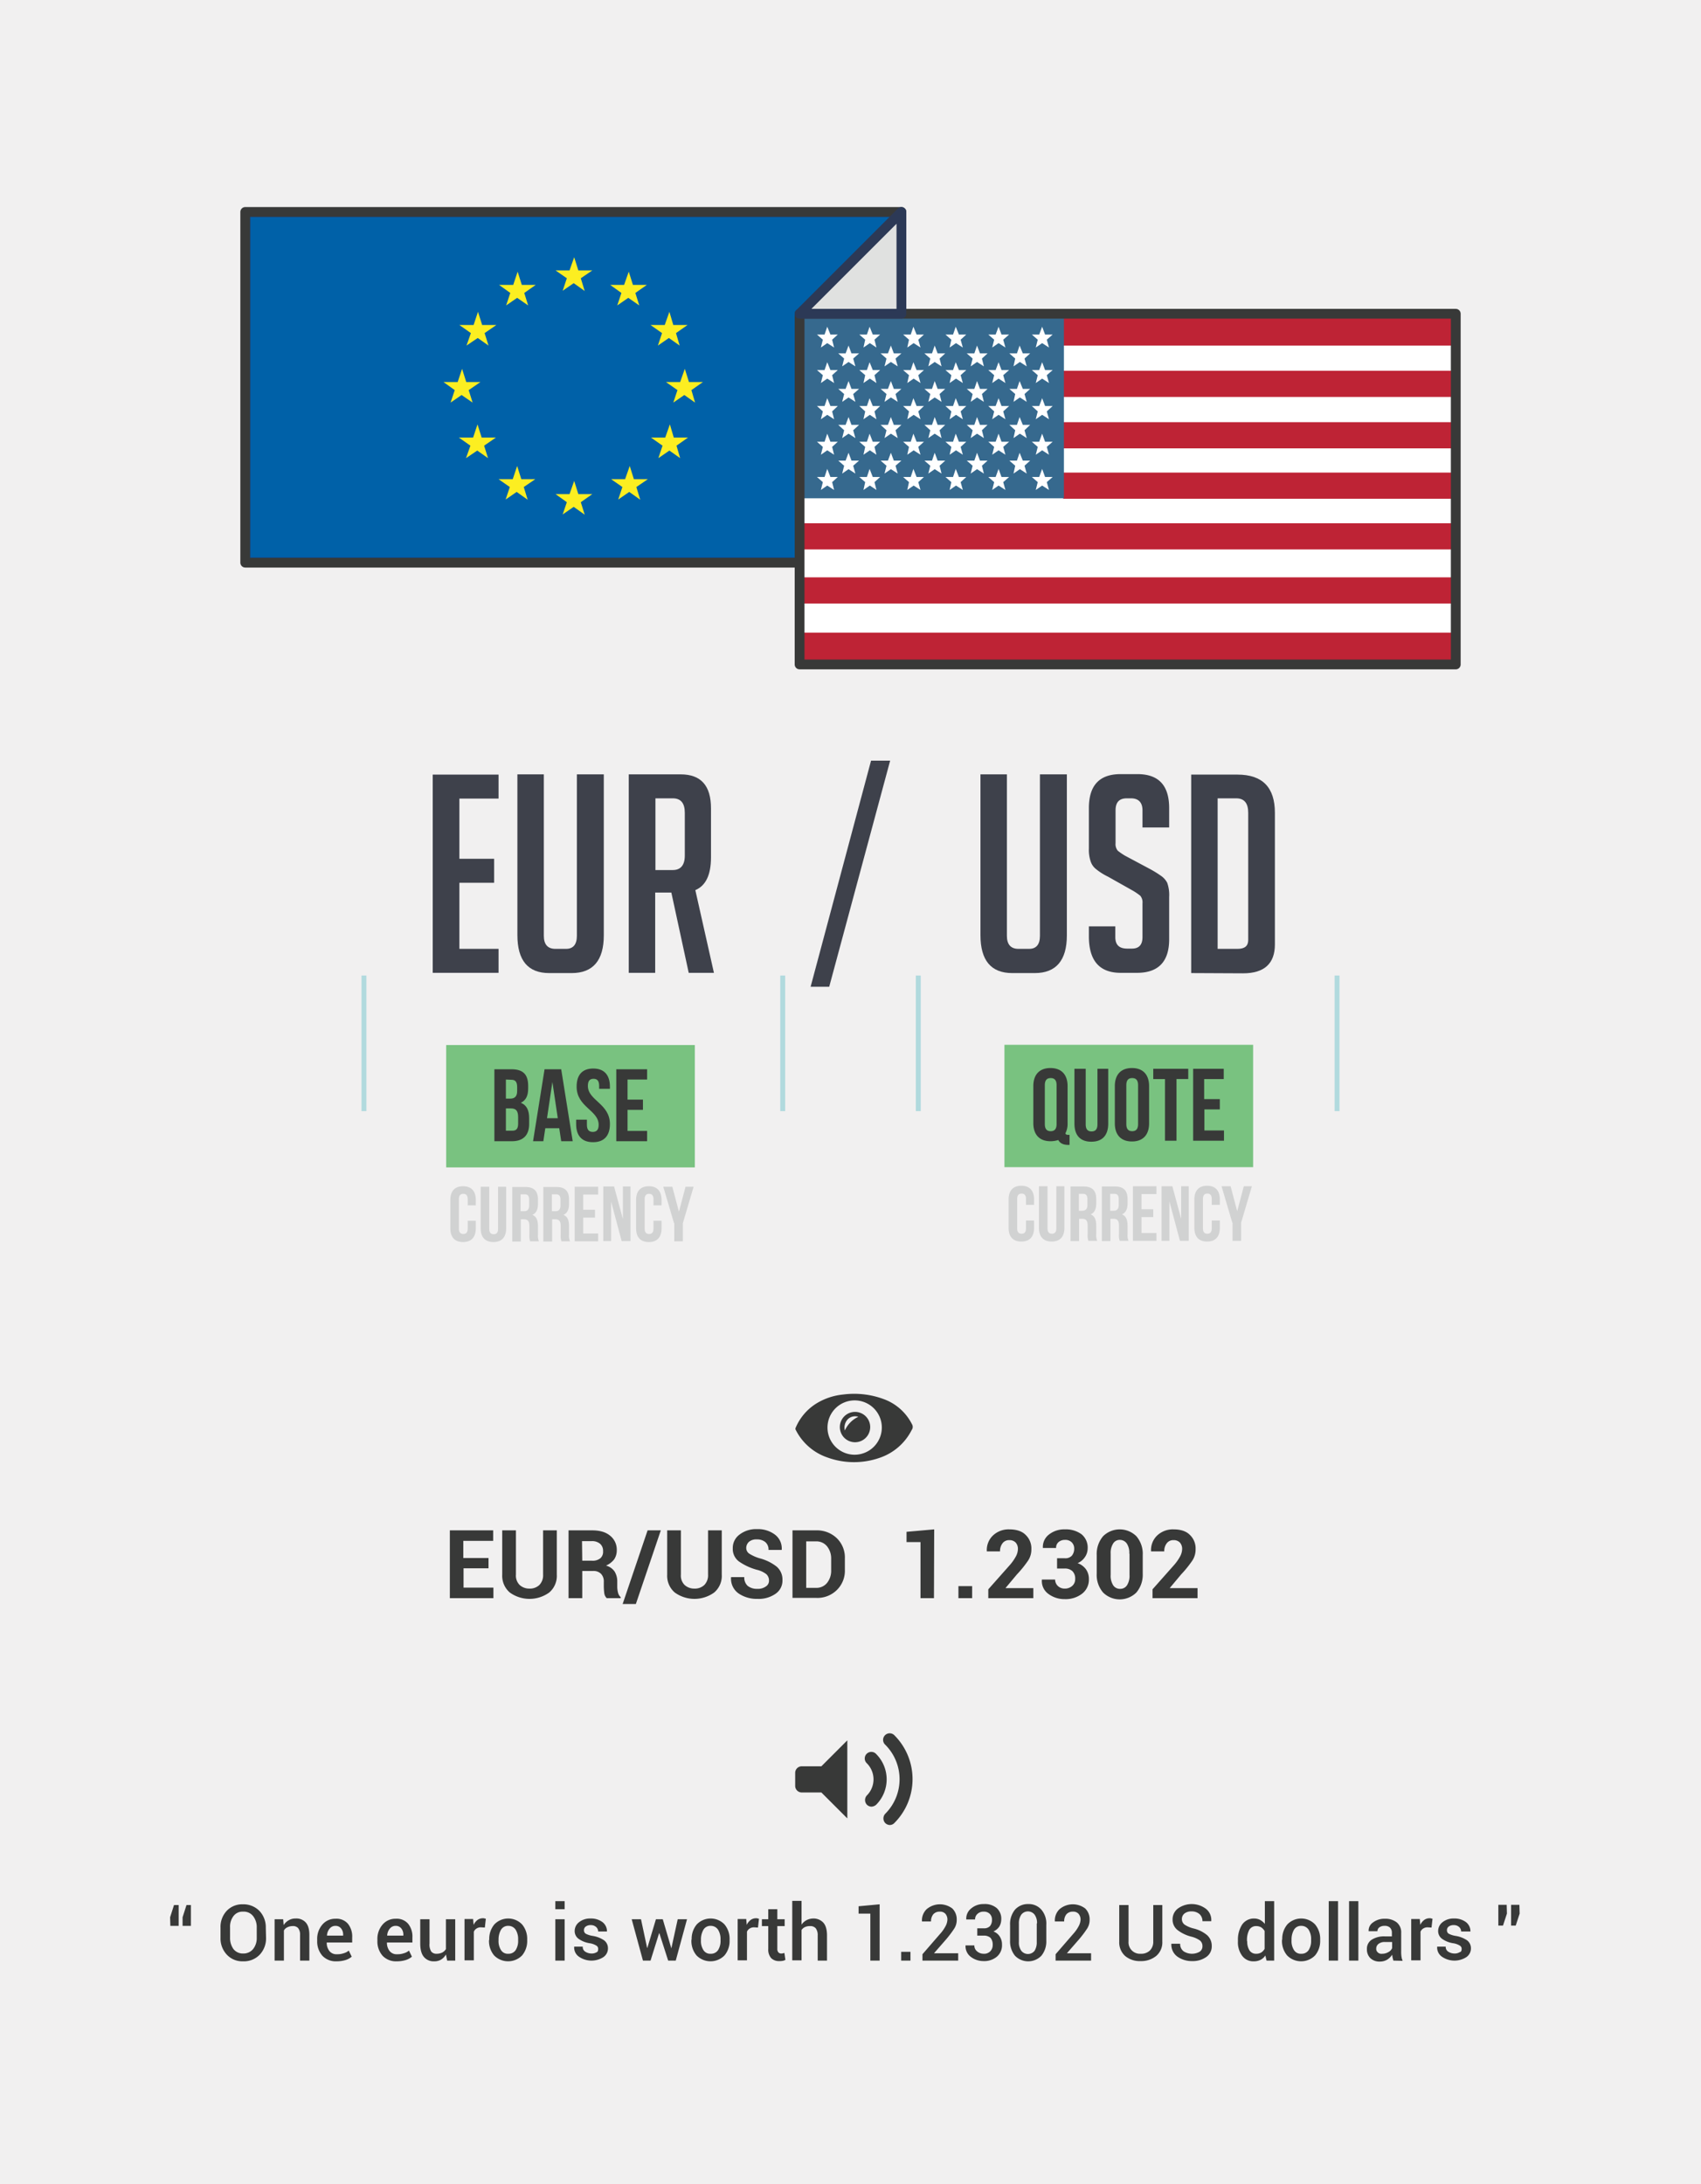<svg id="Layer_1" data-name="Layer 1" xmlns="http://www.w3.org/2000/svg" viewBox="0 0 695 892.5"><defs><style>.cls-1{fill:#f1f0f0}.cls-2{fill:#0855a3}.cls-2,.cls-8{stroke:#383938}.cls-2,.cls-8,.cls-9{stroke-linecap:round;stroke-linejoin:round;stroke-width:4px}.cls-3{fill:#0061a8}.cls-4{fill:#fcee21}.cls-5{fill:#fff}.cls-6{fill:#be2335}.cls-7{fill:#36698e}.cls-11,.cls-8{fill:none}.cls-9{fill:#e0e1e0;stroke:#2c3956}.cls-10{fill:#3e414b}.cls-11{stroke:#b1dade;stroke-miterlimit:10;stroke-width:2px}.cls-12{fill:#79c280}.cls-13{fill:#383938}.cls-14{fill:#d1d2d2}</style></defs><title>6-how-to-read-quotes</title><path id="_Path_" data-name="&lt;Path&gt;" class="cls-1" d="M0 0h695v892.5H0z"/><path id="_Path_2" data-name="&lt;Path&gt;" class="cls-2" d="M100.2 86.6h268.1v143.3H100.2z"/><g id="_Group_" data-name="&lt;Group&gt;"><path id="_Path_3" data-name="&lt;Path&gt;" class="cls-3" d="M366 227.6H102.5V88.9H366v138.7"/></g><path id="_Path_4" data-name="&lt;Path&gt;" class="cls-4" d="M242 110.5l-4.7 3.2 1.6 5.2-4.5-3.2-4.5 3.1 1.7-5.1-4.6-3.2h5.7l1.9-5.4 1.7 5.4h5.7"/><path id="_Path_5" data-name="&lt;Path&gt;" class="cls-4" d="M242 201.9l-4.7 3.3 1.6 5.1-4.5-3.2-4.5 3.1 1.7-5-4.6-3.3h5.7l1.9-5.4 1.7 5.4h5.7"/><path id="_Path_6" data-name="&lt;Path&gt;" class="cls-4" d="M196.3 156.1l-4.8 3.3 1.6 5.1-4.5-3.1-4.5 3.1 1.7-5.1-4.6-3.3h5.8l1.8-5.4 1.7 5.4h5.8"/><path id="_Path_7" data-name="&lt;Path&gt;" class="cls-4" d="M202.8 132.8l-4.8 3.3 1.6 5.1-4.4-3.1-4.6 3.1 1.8-5.1-4.7-3.3h5.8l1.8-5.4 1.7 5.4h5.8"/><path id="_Path_8" data-name="&lt;Path&gt;" class="cls-4" d="M218.9 116.4l-4.7 3.3 1.6 5.1-4.5-3.1-4.5 3.1 1.7-5.1-4.6-3.3h5.8l1.8-5.4 1.7 5.4h5.7"/><path id="_Path_9" data-name="&lt;Path&gt;" class="cls-4" d="M264.3 116.4l-4.7 3.3 1.6 5.1-4.5-3.1-4.5 3.1 1.7-5.1-4.6-3.3h5.7l1.9-5.4 1.7 5.4h5.7"/><path id="_Path_10" data-name="&lt;Path&gt;" class="cls-4" d="M280.9 132.8l-4.7 3.3 1.5 5.1-4.4-3.1-4.5 3.1 1.7-5.1-4.7-3.3h5.8l1.9-5.4 1.6 5.4h5.8"/><path id="_Path_11" data-name="&lt;Path&gt;" class="cls-4" d="M202.6 178.8l-4.8 3.3 1.6 5.1-4.4-3.1-4.6 3.1 1.8-5.1-4.7-3.3h5.8l1.8-5.4 1.7 5.4h5.8"/><path id="_Path_12" data-name="&lt;Path&gt;" class="cls-4" d="M218.7 195.8L214 199l1.6 5.2-4.5-3.2-4.5 3.1 1.7-5.1-4.6-3.2h5.8l1.8-5.4 1.7 5.4h5.7"/><path id="_Path_13" data-name="&lt;Path&gt;" class="cls-4" d="M264.7 195.8L260 199l1.6 5.2-4.5-3.2-4.5 3.1 1.7-5.1-4.6-3.2h5.7l1.9-5.4 1.7 5.4h5.7"/><path id="_Path_14" data-name="&lt;Path&gt;" class="cls-4" d="M281.1 178.8l-4.7 3.3 1.5 5.1-4.4-3.1-4.5 3.1 1.7-5.1-4.7-3.3h5.8l1.9-5.4 1.6 5.4h5.8"/><path id="_Path_15" data-name="&lt;Path&gt;" class="cls-4" d="M287.2 156.1l-4.7 3.3 1.5 5.1-4.4-3.1-4.5 3.1 1.7-5.1-4.7-3.3h5.8l1.9-5.4 1.7 5.4h5.7"/><g id="_Group_2" data-name="&lt;Group&gt;"><g id="_Group_3" data-name="&lt;Group&gt;"><path id="_Path_16" data-name="&lt;Path&gt;" class="cls-5" d="M326.7 128.2h268.1v143.3H326.7z"/><g id="_Group_4" data-name="&lt;Group&gt;"><g id="_Group_5" data-name="&lt;Group&gt;"><path id="_Path_17" data-name="&lt;Path&gt;" class="cls-6" d="M434.4 128.2h160.3v13H434.4z"/><path id="_Path_18" data-name="&lt;Path&gt;" class="cls-6" d="M434.4 151.5h160.3v10.7H434.4z"/><path id="_Path_19" data-name="&lt;Path&gt;" class="cls-6" d="M434.4 172.5h160.3v10.7H434.4z"/><path id="_Path_20" data-name="&lt;Path&gt;" class="cls-6" d="M434.4 193.1h160.3v10.7H434.4z"/><path id="_Path_21" data-name="&lt;Path&gt;" class="cls-6" d="M326.7 213.8h268.1v10.7H326.7z"/><path id="_Path_22" data-name="&lt;Path&gt;" class="cls-6" d="M326.7 235.9h268.1v10.7H326.7z"/><path id="_Path_23" data-name="&lt;Path&gt;" class="cls-6" d="M326.7 258.5h268.1v13H326.7z"/></g><path id="_Path_24" data-name="&lt;Path&gt;" class="cls-7" d="M326.7 128.2h108v75.4h-108z"/><g id="_Group_6" data-name="&lt;Group&gt;"><path id="_Path_25" data-name="&lt;Path&gt;" class="cls-5" d="M333.8 136.7h3.1l1.1-3.2 1.3 3.2h3l-2.3 2.1.8 3.2-2.8-1.8-2.6 1.8.8-3.2-2.4-2.1z"/><path id="_Path_26" data-name="&lt;Path&gt;" class="cls-5" d="M351.1 136.7h3.1l1.1-3.2 1.3 3.2h3l-2.3 2.1.8 3.2-2.7-1.8-2.6 1.8.7-3.2-2.4-2.1z"/><path id="_Path_27" data-name="&lt;Path&gt;" class="cls-5" d="M369 136.7h3.1l1.1-3.2 1.3 3.2h3l-2.3 2.1.9 3.2-2.8-1.8-2.6 1.8.7-3.2-2.4-2.1z"/><path id="_Path_28" data-name="&lt;Path&gt;" class="cls-5" d="M386.3 136.7h3.1l1.1-3.2 1.3 3.2h3l-2.3 2.1.9 3.2-2.8-1.8-2.6 1.8.7-3.2-2.4-2.1z"/><path id="_Path_29" data-name="&lt;Path&gt;" class="cls-5" d="M403.8 136.7h3l1.2-3.2 1.2 3.2h3.1l-2.4 2.1.9 3.2-2.8-1.8-2.6 1.8.8-3.2-2.4-2.1z"/><path id="_Path_30" data-name="&lt;Path&gt;" class="cls-5" d="M421.6 136.7h3l1.2-3.2 1.2 3.2h3.1l-2.4 2.1.9 3.2-2.8-1.8-2.6 1.8.8-3.2-2.4-2.1z"/><path id="_Path_31" data-name="&lt;Path&gt;" class="cls-5" d="M342.5 144.4h3l1.2-3.2 1.2 3.2h3.1l-2.4 2.1.9 3.2-2.8-1.8-2.6 1.8.8-3.2-2.4-2.1z"/><path id="_Path_32" data-name="&lt;Path&gt;" class="cls-5" d="M359.8 144.4h3l1.2-3.2 1.2 3.2h3.1l-2.4 2.1.9 3.2-2.8-1.8-2.6 1.8.8-3.2-2.4-2.1z"/><path id="_Path_33" data-name="&lt;Path&gt;" class="cls-5" d="M377.7 144.4h3.1l1.1-3.2 1.2 3.2h3.1l-2.3 2.1.8 3.2-2.8-1.8-2.6 1.8.8-3.2-2.4-2.1z"/><path id="_Path_34" data-name="&lt;Path&gt;" class="cls-5" d="M395 144.4h3.1l1.1-3.2 1.2 3.2h3.1l-2.3 2.1.8 3.2-2.8-1.8-2.6 1.8.8-3.2-2.4-2.1z"/><path id="_Path_35" data-name="&lt;Path&gt;" class="cls-5" d="M412.4 144.4h3.1l1.1-3.2 1.3 3.2h3l-2.3 2.1.9 3.2-2.8-1.8-2.6 1.8.7-3.2-2.4-2.1z"/><path id="_Path_36" data-name="&lt;Path&gt;" class="cls-5" d="M333.8 151.2h3.1l1.1-3.2 1.3 3.2h3l-2.3 2.1.8 3.2-2.8-1.8-2.6 1.8.8-3.2-2.4-2.1z"/><path id="_Path_37" data-name="&lt;Path&gt;" class="cls-5" d="M351.1 151.2h3.1l1.1-3.2 1.3 3.2h3l-2.3 2.1.8 3.2-2.7-1.8-2.6 1.8.7-3.2-2.4-2.1z"/><path id="_Path_38" data-name="&lt;Path&gt;" class="cls-5" d="M369 151.2h3.1l1.1-3.2 1.3 3.2h3l-2.3 2.1.9 3.2-2.8-1.8-2.6 1.8.7-3.2-2.4-2.1z"/><path id="_Path_39" data-name="&lt;Path&gt;" class="cls-5" d="M386.3 151.2h3.1l1.1-3.2 1.3 3.2h3l-2.3 2.1.9 3.2-2.8-1.8-2.6 1.8.7-3.2-2.4-2.1z"/><path id="_Path_40" data-name="&lt;Path&gt;" class="cls-5" d="M403.8 151.2h3l1.2-3.2 1.2 3.2h3.1l-2.4 2.1.9 3.2-2.8-1.8-2.6 1.8.8-3.2-2.4-2.1z"/><path id="_Path_41" data-name="&lt;Path&gt;" class="cls-5" d="M421.6 151.2h3l1.2-3.2 1.2 3.2h3.1l-2.4 2.1.9 3.2-2.8-1.8-2.6 1.8.8-3.2-2.4-2.1z"/><path id="_Path_42" data-name="&lt;Path&gt;" class="cls-5" d="M342.5 158.9h3l1.2-3.2 1.2 3.2h3.1l-2.4 2.1.9 3.2-2.8-1.8-2.6 1.8.8-3.2-2.4-2.1z"/><path id="_Path_43" data-name="&lt;Path&gt;" class="cls-5" d="M359.8 158.9h3l1.2-3.2 1.2 3.2h3.1l-2.4 2.1.9 3.2-2.8-1.8-2.6 1.8.8-3.2-2.4-2.1z"/><path id="_Path_44" data-name="&lt;Path&gt;" class="cls-5" d="M377.7 158.9h3.1l1.1-3.2 1.2 3.2h3.1l-2.3 2.1.8 3.2-2.8-1.8-2.6 1.8.8-3.2-2.4-2.1z"/><path id="_Path_45" data-name="&lt;Path&gt;" class="cls-5" d="M395 158.9h3.1l1.1-3.2 1.2 3.2h3.1l-2.3 2.1.8 3.2-2.8-1.8-2.6 1.8.8-3.2-2.4-2.1z"/><path id="_Path_46" data-name="&lt;Path&gt;" class="cls-5" d="M412.4 158.9h3.1l1.1-3.2 1.3 3.2h3l-2.3 2.1.9 3.2-2.8-1.8-2.6 1.8.7-3.2-2.4-2.1z"/><path id="_Path_47" data-name="&lt;Path&gt;" class="cls-5" d="M333.8 165.9h3.1l1.1-3.2 1.3 3.2h3l-2.3 2.2.8 3.2-2.8-1.8-2.6 1.8.8-3.2-2.4-2.2z"/><path id="_Path_48" data-name="&lt;Path&gt;" class="cls-5" d="M351.1 165.9h3.1l1.1-3.2 1.3 3.2h3l-2.3 2.2.8 3.2-2.7-1.8-2.6 1.8.7-3.2-2.4-2.2z"/><path id="_Path_49" data-name="&lt;Path&gt;" class="cls-5" d="M369 165.9h3.1l1.1-3.2 1.3 3.2h3l-2.3 2.2.9 3.2-2.8-1.8-2.6 1.8.7-3.2-2.4-2.2z"/><path id="_Path_50" data-name="&lt;Path&gt;" class="cls-5" d="M386.3 165.9h3.1l1.1-3.2 1.3 3.2h3l-2.3 2.2.9 3.2-2.8-1.8-2.6 1.8.7-3.2-2.4-2.2z"/><path id="_Path_51" data-name="&lt;Path&gt;" class="cls-5" d="M403.8 165.9h3l1.2-3.2 1.2 3.2h3.1l-2.4 2.2.9 3.2-2.8-1.8-2.6 1.8.8-3.2-2.4-2.2z"/><path id="_Path_52" data-name="&lt;Path&gt;" class="cls-5" d="M421.6 165.9h3l1.2-3.2 1.2 3.2h3.1l-2.4 2.2.9 3.2-2.8-1.8-2.6 1.8.8-3.2-2.4-2.2z"/><path id="_Path_53" data-name="&lt;Path&gt;" class="cls-5" d="M342.5 173.6h3l1.2-3.2 1.2 3.2h3.1l-2.4 2.2.9 3.2-2.8-1.8-2.6 1.8.8-3.2-2.4-2.2z"/><path id="_Path_54" data-name="&lt;Path&gt;" class="cls-5" d="M359.8 173.6h3l1.2-3.2 1.2 3.2h3.1l-2.4 2.2.9 3.2-2.8-1.8-2.6 1.8.8-3.2-2.4-2.2z"/><path id="_Path_55" data-name="&lt;Path&gt;" class="cls-5" d="M377.7 173.6h3.1l1.1-3.2 1.2 3.2h3.1l-2.3 2.2.8 3.2-2.8-1.8-2.6 1.8.8-3.2-2.4-2.2z"/><path id="_Path_56" data-name="&lt;Path&gt;" class="cls-5" d="M395 173.6h3.1l1.1-3.2 1.2 3.2h3.1l-2.3 2.2.8 3.2-2.8-1.8-2.6 1.8.8-3.2-2.4-2.2z"/><path id="_Path_57" data-name="&lt;Path&gt;" class="cls-5" d="M412.4 173.6h3.1l1.1-3.2 1.3 3.2h3l-2.3 2.2.9 3.2-2.8-1.8-2.6 1.8.7-3.2-2.4-2.2z"/><path id="_Path_58" data-name="&lt;Path&gt;" class="cls-5" d="M333.8 180.5h3.1l1.1-3.3 1.3 3.3h3l-2.3 2.1.8 3.2-2.8-1.8-2.6 1.8.8-3.2-2.4-2.1z"/><path id="_Path_59" data-name="&lt;Path&gt;" class="cls-5" d="M351.1 180.5h3.1l1.1-3.3 1.3 3.3h3l-2.3 2.1.8 3.2-2.7-1.8-2.6 1.8.7-3.2-2.4-2.1z"/><path id="_Path_60" data-name="&lt;Path&gt;" class="cls-5" d="M369 180.5h3.1l1.1-3.3 1.3 3.3h3l-2.3 2.1.9 3.2-2.8-1.8-2.6 1.8.7-3.2-2.4-2.1z"/><path id="_Path_61" data-name="&lt;Path&gt;" class="cls-5" d="M386.3 180.5h3.1l1.1-3.3 1.3 3.3h3l-2.3 2.1.9 3.2-2.8-1.8-2.6 1.8.7-3.2-2.4-2.1z"/><path id="_Path_62" data-name="&lt;Path&gt;" class="cls-5" d="M403.8 180.5h3l1.2-3.3 1.2 3.3h3.1l-2.4 2.1.9 3.2-2.8-1.8-2.6 1.8.8-3.2-2.4-2.1z"/><path id="_Path_63" data-name="&lt;Path&gt;" class="cls-5" d="M421.6 180.5h3l1.2-3.3 1.2 3.3h3.1l-2.4 2.1.9 3.2-2.8-1.8-2.6 1.8.8-3.2-2.4-2.1z"/><path id="_Path_64" data-name="&lt;Path&gt;" class="cls-5" d="M333.8 194.9h3.1l1.1-3.3 1.3 3.3h3L340 197l.8 3.2-2.8-1.8-2.6 1.8.8-3.2-2.4-2.1z"/><path id="_Path_65" data-name="&lt;Path&gt;" class="cls-5" d="M351.1 194.9h3.1l1.1-3.3 1.3 3.3h3l-2.3 2.1.8 3.2-2.7-1.8-2.6 1.8.7-3.2-2.4-2.1z"/><path id="_Path_66" data-name="&lt;Path&gt;" class="cls-5" d="M369 194.9h3.1l1.1-3.3 1.3 3.3h3l-2.3 2.1.9 3.2-2.8-1.8-2.6 1.8.7-3.2-2.4-2.1z"/><path id="_Path_67" data-name="&lt;Path&gt;" class="cls-5" d="M386.3 194.9h3.1l1.1-3.3 1.3 3.3h3l-2.3 2.1.9 3.2-2.8-1.8-2.6 1.8.7-3.2-2.4-2.1z"/><path id="_Path_68" data-name="&lt;Path&gt;" class="cls-5" d="M403.8 194.9h3l1.2-3.3 1.2 3.3h3.1l-2.4 2.1.9 3.2-2.8-1.8-2.6 1.8.8-3.2-2.4-2.1z"/><path id="_Path_69" data-name="&lt;Path&gt;" class="cls-5" d="M421.6 194.9h3l1.2-3.3 1.2 3.3h3.1l-2.4 2.1.9 3.2-2.8-1.8-2.6 1.8.8-3.2-2.4-2.1z"/><path id="_Path_70" data-name="&lt;Path&gt;" class="cls-5" d="M342.5 188.2h3l1.2-3.2 1.2 3.2h3.1l-2.4 2.1.9 3.2-2.8-1.8-2.6 1.8.8-3.2-2.4-2.1z"/><path id="_Path_71" data-name="&lt;Path&gt;" class="cls-5" d="M359.8 188.2h3l1.2-3.2 1.2 3.2h3.1l-2.4 2.1.9 3.2-2.8-1.8-2.6 1.8.8-3.2-2.4-2.1z"/><path id="_Path_72" data-name="&lt;Path&gt;" class="cls-5" d="M377.7 188.2h3.1l1.1-3.2 1.2 3.2h3.1l-2.3 2.1.8 3.2-2.8-1.8-2.6 1.8.8-3.2-2.4-2.1z"/><path id="_Path_73" data-name="&lt;Path&gt;" class="cls-5" d="M395 188.2h3.1l1.1-3.2 1.2 3.2h3.1l-2.3 2.1.8 3.2-2.8-1.8-2.6 1.8.8-3.2-2.4-2.1z"/><path id="_Path_74" data-name="&lt;Path&gt;" class="cls-5" d="M412.4 188.2h3.1l1.1-3.2 1.3 3.2h3l-2.3 2.1.9 3.2-2.8-1.8-2.6 1.8.7-3.2-2.4-2.1z"/></g></g></g><path id="_Path_75" data-name="&lt;Path&gt;" class="cls-8" d="M326.7 128.2h268.1v143.3H326.7z"/></g><path id="_Path_76" data-name="&lt;Path&gt;" class="cls-9" d="M326.7 128.2h41.6V86.6l-41.6 41.6z"/><g id="_Group_7" data-name="&lt;Group&gt;"><path id="_Path_77" data-name="&lt;Path&gt;" class="cls-10" d="M176.8 397.6v-81.1h26.9v9.8h-16v24.6h14.2v9.8h-14.2v27h16v9.8h-26.9z"/><path id="_Path_78" data-name="&lt;Path&gt;" class="cls-10" d="M246.7 316.4v65.8c0 10.2-4.4 15.4-13.1 15.4h-9.2c-8.7 0-13-5.2-13-15.5v-65.7h10.8v66c0 3.5 1.6 5.3 4.7 5.3h4.4c2.9 0 4.4-1.8 4.4-5.3v-66z"/><path id="_Compound_Path_" data-name="&lt;Compound Path&gt;" class="cls-10" d="M256.9 316.4h21.2c8.3 0 12.4 4.6 12.4 13.9v20c0 7.1-2.1 11.6-6.4 13.4l7.6 33.8h-10.3l-7.1-32.8h-6.6v32.8h-10.8v-81.1zm10.9 39.1h7.1c3.2 0 4.9-2 4.9-5.9v-17.5c0-3.9-1.6-5.9-4.9-5.9h-7.1z"/></g><path id="_Path_79" data-name="&lt;Path&gt;" class="cls-10" d="M363.7 310.8l-24.9 92.4h-7.6l24.7-92.4z"/><g id="_Group_8" data-name="&lt;Group&gt;"><path id="_Path_80" data-name="&lt;Path&gt;" class="cls-10" d="M435.9 316.4v65.8c0 10.2-4.4 15.4-13.1 15.4h-9.2c-8.7 0-13-5.2-13-15.5v-65.7h10.8v66c0 3.5 1.6 5.3 4.7 5.3h4.4c2.9 0 4.4-1.8 4.4-5.3v-66z"/><path id="_Path_81" data-name="&lt;Path&gt;" class="cls-10" d="M466.8 338.2v-7.1c0-3.2-1.6-4.9-4.7-4.9h-1.7c-3.1 0-4.6 1.6-4.6 4.9v13.4a4.25 4.25 0 0 0 .9 3.1 26.83 26.83 0 0 0 2.9 2l10.3 5.5a44 44 0 0 1 4.8 3 7.84 7.84 0 0 1 2.2 2.6 14.82 14.82 0 0 1 .8 5.8v17.3c0 9.1-4.4 13.7-13.1 13.7h-6.7c-8.7 0-13-5-13-14.9v-4.1h10.8v4.4c0 3.2 1.6 4.7 4.9 4.7h1.9c2.9 0 4.3-1.6 4.3-4.7v-13.8a4.25 4.25 0 0 0-.9-3.1 26.83 26.83 0 0 0-2.9-2l-10.3-5.8a24.8 24.8 0 0 1-4.9-3.1 6.61 6.61 0 0 1-2.2-3.2 14.57 14.57 0 0 1-.7-5.1v-16.6c0-9.3 4.3-13.9 13-13.9h6.8c8.7 0 13 4.6 13 13.9v7.9h-10.9v.1z"/><path id="_Compound_Path_2" data-name="&lt;Compound Path&gt;" class="cls-10" d="M486.7 397.6v-81.1h18.9q15.3 0 15.3 15.6v53.8c0 7.8-4.3 11.8-13 11.8l-21.2-.1zm10.9-9.9h8.1c2.9 0 4.3-1.2 4.3-3.6v-52c0-3.9-1.6-5.9-4.9-5.9h-7.6v61.5z"/></g><g id="_Group_9" data-name="&lt;Group&gt;"><path id="_Path_82" data-name="&lt;Path&gt;" class="cls-11" d="M319.8 398.6V454"/><path id="_Path_83" data-name="&lt;Path&gt;" class="cls-11" d="M148.7 398.6V454"/><path id="_Path_84" data-name="&lt;Path&gt;" class="cls-11" d="M375.2 398.6V454"/><path id="_Path_85" data-name="&lt;Path&gt;" class="cls-11" d="M546.3 398.6V454"/></g><path id="_Path_86" data-name="&lt;Path&gt;" class="cls-12" d="M410.4 426.9H512v50H410.4z"/><path class="cls-13" d="M422.2 443.8c0-4.7 2.5-7.4 7-7.4s7 2.7 7 7.4V459a8.57 8.57 0 0 1-.9 4.1c.2.5.5.6 1.3.6h.4v4.1h-.6c-2.1 0-3.4-.8-4-2a10.23 10.23 0 0 1-3.2.5c-4.5 0-7-2.7-7-7.4v-15.1zm4.7 15.5c0 2.1.9 2.9 2.4 2.9s2.4-.8 2.4-2.9v-15.9c0-2.1-.9-2.9-2.4-2.9s-2.4.8-2.4 2.9zm16.7-22.6v22.7c0 2.1.9 2.9 2.4 2.9s2.4-.8 2.4-2.9v-22.7h4.4v22.4c0 4.7-2.3 7.4-6.9 7.4s-6.9-2.7-6.9-7.4v-22.4zm11.9 7.1c0-4.7 2.5-7.4 7-7.4s7 2.7 7 7.4V459c0 4.7-2.5 7.4-7 7.4s-7-2.7-7-7.4zm4.7 15.5c0 2.1.9 2.9 2.4 2.9s2.4-.8 2.4-2.9v-15.9c0-2.1-.9-2.9-2.4-2.9s-2.4.8-2.4 2.9zm11-22.6h14.3v4.2h-4.8v25.2H476v-25.2h-4.8zm20.9 12.4h6.3v4.2h-6.3v8.6h8v4.2h-12.6v-29.4H500v4.2h-8v8.2h.1z"/><path class="cls-14" d="M422.5 498.7v3c0 3.6-1.8 5.6-5.2 5.6s-5.2-2-5.2-5.6v-11.6c0-3.6 1.8-5.6 5.2-5.6s5.2 2 5.2 5.6v2.2h-3.3v-2.4c0-1.6-.7-2.2-1.8-2.2s-1.8.6-1.8 2.2v12c0 1.6.7 2.2 1.8 2.2s1.8-.6 1.8-2.2v-3.2zm5.5-14v17.2c0 1.6.7 2.2 1.8 2.2s1.8-.6 1.8-2.2v-17.2h3.3v17c0 3.6-1.8 5.6-5.2 5.6s-5.2-2-5.2-5.6v-17zm16.7 22.3a6.73 6.73 0 0 1-.3-2.7v-3.5c0-2.1-.7-2.8-2.3-2.8h-1.2v9.1h-3.5v-22.3h5.3c3.6 0 5.2 1.7 5.2 5.1v1.8c0 2.3-.7 3.8-2.3 4.5 1.8.7 2.3 2.4 2.3 4.7v3.4a5.71 5.71 0 0 0 .4 2.7zm-3.9-19.1v6.8h1.4c1.3 0 2.1-.6 2.1-2.4v-2.2c0-1.6-.5-2.3-1.8-2.3h-1.7zm16.7 19.1a6.73 6.73 0 0 1-.3-2.7v-3.5c0-2.1-.7-2.8-2.3-2.8h-1.2v9.1h-3.5v-22.3h5.3c3.6 0 5.2 1.7 5.2 5.1v1.8c0 2.3-.7 3.8-2.3 4.5 1.8.7 2.3 2.4 2.3 4.7v3.4a5.71 5.71 0 0 0 .4 2.7zm-3.9-19.1v6.8h1.4c1.3 0 2.1-.6 2.1-2.4v-2.2c0-1.6-.5-2.3-1.8-2.3h-1.7zm12.8 6.2h4.8v3.2h-4.8v6.5h6.1v3.2h-9.6v-22.3h9.6v3.2h-6.1zm11.4-3.2V507h-3.2v-22.3h4.4l3.6 13.3v-13.3h3.1V507h-3.6zm20.6 7.8v3c0 3.6-1.8 5.6-5.2 5.6s-5.2-2-5.2-5.6v-11.6c0-3.6 1.8-5.6 5.2-5.6s5.2 2 5.2 5.6v2.2h-3.3v-2.4c0-1.6-.7-2.2-1.8-2.2s-1.8.6-1.8 2.2v12c0 1.6.7 2.2 1.8 2.2s1.8-.6 1.8-2.2v-3.2zm5.1.9l-4.4-14.9h3.7l2.7 10.2 2.7-10.2h3.3l-4.4 14.9v7.4h-3.5v-7.4z"/><path id="_Path_87" data-name="&lt;Path&gt;" class="cls-12" d="M182.3 427h101.6v50H182.3z"/><path class="cls-13" d="M215.8 443.7v1c0 3-.9 4.9-3 5.9 2.5 1 3.4 3.2 3.4 6.3v2.4c0 4.5-2.4 7-7 7H202v-29.4h7c4.8 0 6.8 2.2 6.8 6.8zm-9.1-2.6v7.8h1.8c1.7 0 2.8-.8 2.8-3.1v-1.6c0-2.1-.7-3-2.3-3l-2.3-.1zm0 11.9v9h2.6c1.6 0 2.4-.7 2.4-2.9v-2.6c0-2.7-.9-3.6-3-3.6h-2zm27.3 13.3h-4.7l-.8-5.3h-5.7l-.8 5.3h-4.2l4.7-29.4h6.8zm-10.5-9.4h4.4l-2.2-14.8zm18.9-20.3c4.5 0 6.8 2.7 6.8 7.4v.9h-4.4v-1.2c0-2.1-.8-2.9-2.3-2.9s-2.3.8-2.3 2.9c0 6 9 7.2 9 15.6 0 4.7-2.3 7.4-6.9 7.4s-6.9-2.7-6.9-7.4v-1.8h4.4v2.1c0 2.1.9 2.9 2.4 2.9s2.4-.8 2.4-2.9c0-6-9-7.2-9-15.6 0-4.8 2.3-7.4 6.8-7.4zm14 12.7h6.3v4.2h-6.3v8.6h8v4.2h-12.6v-29.4h12.6v4.2h-8z"/><path class="cls-14" d="M194.4 498.9v3c0 3.6-1.8 5.6-5.2 5.6s-5.2-2-5.2-5.6v-11.6c0-3.6 1.8-5.6 5.2-5.6s5.2 2 5.2 5.6v2.2h-3.3V490c0-1.6-.7-2.2-1.8-2.2s-1.8.6-1.8 2.2v12c0 1.6.7 2.2 1.8 2.2s1.8-.6 1.8-2.2v-3.2h3.3zm5.5-14v17.2c0 1.6.7 2.2 1.8 2.2s1.8-.6 1.8-2.2v-17.2h3.3v17c0 3.6-1.8 5.6-5.2 5.6s-5.2-2-5.2-5.6v-17zm16.7 22.3a6.73 6.73 0 0 1-.3-2.7V501c0-2.1-.7-2.8-2.3-2.8h-1.2v9.1h-3.5V485h5.3c3.6 0 5.2 1.7 5.2 5.1v1.8c0 2.3-.7 3.8-2.3 4.5 1.8.7 2.3 2.4 2.3 4.7v3.4a5.71 5.71 0 0 0 .4 2.7zm-3.9-19.1v6.8h1.4c1.3 0 2.1-.6 2.1-2.4v-2.2c0-1.6-.5-2.3-1.8-2.3h-1.7zm16.7 19.1a6.73 6.73 0 0 1-.3-2.7V501c0-2.1-.7-2.8-2.3-2.8h-1.2v9.1H222V485h5.3c3.6 0 5.2 1.7 5.2 5.1v1.8c0 2.3-.7 3.8-2.3 4.5 1.8.7 2.3 2.4 2.3 4.7v3.4a5.71 5.71 0 0 0 .4 2.7zm-3.9-19.1v6.8h1.4c1.3 0 2.1-.6 2.1-2.4v-2.2c0-1.6-.5-2.3-1.8-2.3h-1.7zm12.8 6.2h4.8v3.2h-4.8v6.5h6.1v3.2h-9.6v-22.3h9.6v3.2h-6.1zm11.4-3.3v16.1h-3.2v-22.3h4.4l3.6 13.3v-13.3h3.1v22.3H254zm20.6 7.9v3c0 3.6-1.8 5.6-5.2 5.6s-5.2-2-5.2-5.6v-11.6c0-3.6 1.8-5.6 5.2-5.6s5.2 2 5.2 5.6v2.2H267V490c0-1.6-.7-2.2-1.8-2.2s-1.8.6-1.8 2.2v12c0 1.6.7 2.2 1.8 2.2s1.8-.6 1.8-2.2v-3.2h3.3zm5.1.9l-4.4-14.9h3.7l2.7 10.2 2.7-10.2h3.3l-4.4 14.9v7.4h-3.5v-7.4z"/><path class="cls-13" d="M199.7 640.8h-10.3v7.9h12.2v4.3h-17.8v-27.7h17.7v4.3h-12.2v7h10.3v4.2zm27.8-15.5v18.1a8.9 8.9 0 0 1-3.1 7.3 13.76 13.76 0 0 1-16.1 0 9 9 0 0 1-3.1-7.3v-18.1h5.6v18.1a5.38 5.38 0 0 0 1.5 4.2 5.77 5.77 0 0 0 4 1.5 5.59 5.59 0 0 0 4.1-1.5 5.68 5.68 0 0 0 1.5-4.2v-18.1zm10.4 16.6V653h-5.6v-27.7h9.6c3.2 0 5.6.7 7.4 2.2a7.28 7.28 0 0 1 2.7 6 6.47 6.47 0 0 1-1.1 3.7 8.5 8.5 0 0 1-3.3 2.5 6.14 6.14 0 0 1 3.5 2.4 7.7 7.7 0 0 1 1.1 4.2v2a9.86 9.86 0 0 0 .3 2.4 3.56 3.56 0 0 0 1.1 1.9v.4h-5.7a3.44 3.44 0 0 1-1-2 24.52 24.52 0 0 1-.2-2.7v-2a4.42 4.42 0 0 0-1.1-3.2 4.22 4.22 0 0 0-3.2-1.2zm0-4.2h3.9a5 5 0 0 0 3.5-1 3.5 3.5 0 0 0 1.1-2.9 3.77 3.77 0 0 0-1.2-3 5 5 0 0 0-3.4-1.1h-4l.1 8zm21.9 17.7h-5.4l10.2-30.1h5.4zm35.1-30.1v18.1a8.9 8.9 0 0 1-3.1 7.3 13.76 13.76 0 0 1-16.1 0 9 9 0 0 1-3.1-7.3v-18.1h5.6v18.1a5.38 5.38 0 0 0 1.5 4.2 5.77 5.77 0 0 0 4 1.5 5.59 5.59 0 0 0 4.1-1.5 5.68 5.68 0 0 0 1.5-4.2v-18.1zm19.3 20.5a3.47 3.47 0 0 0-1.1-2.6 10.13 10.13 0 0 0-3.9-1.8 23.74 23.74 0 0 1-7.3-3.4 6.38 6.38 0 0 1-2.5-5.4 6.74 6.74 0 0 1 2.8-5.6 11 11 0 0 1 7.1-2.2 11.48 11.48 0 0 1 7.4 2.3 7.06 7.06 0 0 1 2.7 6.1v.1H314a3.94 3.94 0 0 0-1.3-3.2 5.23 5.23 0 0 0-3.5-1.1 4.55 4.55 0 0 0-3.2 1 3.41 3.41 0 0 0-1.1 2.5 2.8 2.8 0 0 0 1.2 2.3 17 17 0 0 0 4.2 1.9 19 19 0 0 1 7 3.4 6.91 6.91 0 0 1 2.4 5.5 6.49 6.49 0 0 1-2.8 5.6 12 12 0 0 1-7.4 2.1 13.16 13.16 0 0 1-7.7-2.2 7.33 7.33 0 0 1-3.1-6.6v-.1h5.4a4.59 4.59 0 0 0 1.4 3.6 6.05 6.05 0 0 0 3.9 1.2 5.51 5.51 0 0 0 3.4-.9 2.76 2.76 0 0 0 1.4-2.5zm9.6 7.2v-27.7h9.7a11.71 11.71 0 0 1 8.4 3.2 11 11 0 0 1 3.3 8.3v4.6a11 11 0 0 1-3.3 8.3 11.3 11.3 0 0 1-8.4 3.2h-9.7zm5.6-23.4v19.2h4.1a5.56 5.56 0 0 0 4.4-2 7.93 7.93 0 0 0 1.7-5.2V637a7.93 7.93 0 0 0-1.7-5.2 5.56 5.56 0 0 0-4.4-2h-4.1zm52.2 23.4h-5.5v-22.9h-5.7v-4.2l11.3-1-.1 28.1zm15.6 0h-5.6v-4.9h5.6zm25.2 0h-18.6v-3.6l8.6-9.7a19.66 19.66 0 0 0 2.7-3.8 6.69 6.69 0 0 0 .8-2.9 3.83 3.83 0 0 0-.9-2.7 3.45 3.45 0 0 0-2.6-1 3.29 3.29 0 0 0-2.8 1.3 5.18 5.18 0 0 0-1 3.3h-5.4v-.1a8.21 8.21 0 0 1 2.4-6.3 9.28 9.28 0 0 1 6.8-2.6c2.8 0 5.1.7 6.6 2.2a7.61 7.61 0 0 1 2.4 5.9 8.21 8.21 0 0 1-1.3 4.6 45.45 45.45 0 0 1-4.6 5.7l-4.6 5.5v.1h11.3v4.1zm12.6-16.3a3.66 3.66 0 0 0 2.9-1 4.41 4.41 0 0 0 1-2.9 3.54 3.54 0 0 0-1-2.6 3.71 3.71 0 0 0-2.8-1 3.92 3.92 0 0 0-2.6.9 3 3 0 0 0-1 2.4h-5.4v-.1a6.36 6.36 0 0 1 2.5-5.4 10 10 0 0 1 6.5-2.1 10.79 10.79 0 0 1 6.8 2 7 7 0 0 1 2.5 5.8 6.3 6.3 0 0 1-1.1 3.5 6.76 6.76 0 0 1-3 2.5 7.23 7.23 0 0 1 3.4 2.5 6.76 6.76 0 0 1 1.2 4 7.22 7.22 0 0 1-2.8 6 11 11 0 0 1-7.1 2.2 10.83 10.83 0 0 1-6.6-2.1 6.42 6.42 0 0 1-2.7-5.8v-.1h5.4a3.63 3.63 0 0 0 1.1 2.6 3.93 3.93 0 0 0 2.8 1.1 4.51 4.51 0 0 0 3.1-1.1 3.63 3.63 0 0 0 1.2-2.8 4.26 4.26 0 0 0-1.1-3.2 4.42 4.42 0 0 0-3.2-1.1h-3.1v-4.2zm31.9 6.3a11.2 11.2 0 0 1-2.6 7.7 9.66 9.66 0 0 1-13.6 0 11 11 0 0 1-2.6-7.7v-7.6a11.2 11.2 0 0 1 2.6-7.7 9.66 9.66 0 0 1 13.6 0 11 11 0 0 1 2.6 7.7zm-5.5-8.2a6.71 6.71 0 0 0-1-4.1 3.46 3.46 0 0 0-2.8-1.5 3.11 3.11 0 0 0-2.8 1.5 7.12 7.12 0 0 0-1 4.1v8.7a7.26 7.26 0 0 0 1 4.2 3.27 3.27 0 0 0 2.9 1.5 3.22 3.22 0 0 0 2.8-1.5 7.26 7.26 0 0 0 1-4.2v-8.7zm28.1 18.2h-18.6v-3.6l8.6-9.7a19.66 19.66 0 0 0 2.7-3.8 6.69 6.69 0 0 0 .8-2.9 3.83 3.83 0 0 0-.9-2.7 3.45 3.45 0 0 0-2.6-1 3.29 3.29 0 0 0-2.8 1.3 5.18 5.18 0 0 0-1 3.3h-5.4v-.1a8.21 8.21 0 0 1 2.4-6.3 9.28 9.28 0 0 1 6.8-2.6c2.8 0 5.1.7 6.6 2.2a7.61 7.61 0 0 1 2.4 5.9 8.21 8.21 0 0 1-1.3 4.6 45.45 45.45 0 0 1-4.6 5.7l-4.6 5.5v.1h11.3v4.1z"/><g id="_Group_10" data-name="&lt;Group&gt;"><g id="_Group_11" data-name="&lt;Group&gt;"><g id="_Group_12" data-name="&lt;Group&gt;"><g id="_Group_13" data-name="&lt;Group&gt;"><path id="_Path_88" data-name="&lt;Path&gt;" class="cls-13" d="M363.6 745.7a2.73 2.73 0 0 1-1.9-.8 2.78 2.78 0 0 1 0-3.8 19.92 19.92 0 0 0 0-28.2 2.69 2.69 0 1 1 3.8-3.8 25.35 25.35 0 0 1 0 35.7 2.62 2.62 0 0 1-1.9.9z"/></g><g id="_Group_14" data-name="&lt;Group&gt;"><path id="_Path_89" data-name="&lt;Path&gt;" class="cls-13" d="M356.1 738.2a2.73 2.73 0 0 1-1.9-.8 2.78 2.78 0 0 1 0-3.8 9.29 9.29 0 0 0 0-13.1 2.69 2.69 0 1 1 3.8-3.8 14.67 14.67 0 0 1 0 20.7 3.15 3.15 0 0 1-1.9.8z"/></g></g><path id="_Path_90" data-name="&lt;Path&gt;" class="cls-13" d="M335.6 732.4l10.6 10.6v-31.9l-10.6 10.6h-8a2.69 2.69 0 0 0-2.7 2.7v5.3a2.69 2.69 0 0 0 2.7 2.7z"/></g></g><path class="cls-13" d="M69.5 783.4l1.6-5H73v8.5h-3.4l-.1-3.5zm5.1 0l1.6-5H78v8.5h-3.4zm34.1 8.4a9.68 9.68 0 0 1-2.6 6.9 9 9 0 0 1-6.8 2.7 8.67 8.67 0 0 1-6.6-2.7 9.68 9.68 0 0 1-2.6-6.9v-4.1a9.61 9.61 0 0 1 2.5-6.9 8.67 8.67 0 0 1 6.6-2.7 9.12 9.12 0 0 1 6.8 2.7 9.68 9.68 0 0 1 2.6 6.9l.1 4.1zm-3.8-4.2a7.35 7.35 0 0 0-1.5-4.7 4.82 4.82 0 0 0-4.1-1.8 4.58 4.58 0 0 0-3.9 1.8 7.12 7.12 0 0 0-1.4 4.7v4.1a7.72 7.72 0 0 0 1.4 4.7 4.84 4.84 0 0 0 3.9 1.8 5.1 5.1 0 0 0 4.1-1.8 7.16 7.16 0 0 0 1.5-4.7zm10.8-3.4l.2 2.4a5.74 5.74 0 0 1 2.1-2 5.3 5.3 0 0 1 2.8-.7 5.14 5.14 0 0 1 4.1 1.6q1.5 1.65 1.5 5.1v10.5h-3.8v-10.5a4.25 4.25 0 0 0-.8-2.8 2.82 2.82 0 0 0-2.3-.8 4.65 4.65 0 0 0-2.1.5 3 3 0 0 0-1.4 1.3v12.3h-3.8v-16.9zm21.8 17.2a7.53 7.53 0 0 1-5.8-2.3 8.78 8.78 0 0 1-2.1-6v-.6a8.87 8.87 0 0 1 2.1-6.1 6.85 6.85 0 0 1 5.4-2.4 6.09 6.09 0 0 1 5.1 2.1 8.33 8.33 0 0 1 1.7 5.6v2h-10.4v.1a5.33 5.33 0 0 0 1.1 3.4 3.62 3.62 0 0 0 3.1 1.3 7.66 7.66 0 0 0 2.7-.4 5.29 5.29 0 0 0 2.1-1.1l1.2 2.5a7.06 7.06 0 0 1-2.6 1.4 12.5 12.5 0 0 1-3.6.5zm-.4-14.5a3 3 0 0 0-2.4 1.1 4.75 4.75 0 0 0-1.1 2.8v.1h6.6v-.3a4 4 0 0 0-.8-2.6 2.84 2.84 0 0 0-2.3-1.1zm25 14.5a7.53 7.53 0 0 1-5.8-2.3 8.78 8.78 0 0 1-2.1-6v-.6a8.87 8.87 0 0 1 2.1-6.1 6.85 6.85 0 0 1 5.4-2.4 6.09 6.09 0 0 1 5.1 2.1 8.33 8.33 0 0 1 1.7 5.6v2h-10.4v.1a5.33 5.33 0 0 0 1.1 3.4 3.62 3.62 0 0 0 3.1 1.3 7.66 7.66 0 0 0 2.7-.4 5.29 5.29 0 0 0 2.1-1.1l1.2 2.5a7.06 7.06 0 0 1-2.6 1.4 12.5 12.5 0 0 1-3.6.5zm-.4-14.5a3 3 0 0 0-2.4 1.1 4.75 4.75 0 0 0-1.1 2.8v.1h6.6v-.3a4 4 0 0 0-.8-2.6 2.84 2.84 0 0 0-2.3-1.1zm20.5 11.7a5.77 5.77 0 0 1-2 2.1 5.3 5.3 0 0 1-2.8.7 5.17 5.17 0 0 1-4.2-1.8c-1-1.2-1.5-3-1.5-5.5v-9.9h3.8v9.9a5.38 5.38 0 0 0 .7 3.3 2.66 2.66 0 0 0 2.2.9 5.21 5.21 0 0 0 2.3-.5 4 4 0 0 0 1.5-1.4v-12.2h3.8v16.9h-3.3zm15.9-11l-1.6-.1a3.2 3.2 0 0 0-1.8.5 2.76 2.76 0 0 0-1.1 1.3V801h-3.8v-16.9h3.5l.2 2.4a5.45 5.45 0 0 1 1.6-2 3.69 3.69 0 0 1 2.3-.7 1.27 1.27 0 0 1 .6.1 4.33 4.33 0 0 1 .5.1zm1.8 4.9a9.13 9.13 0 0 1 2.1-6.2 7.85 7.85 0 0 1 11.3 0 9.13 9.13 0 0 1 2.1 6.2v.3a9.13 9.13 0 0 1-2.1 6.2 8 8 0 0 1-11.4 0 9.13 9.13 0 0 1-2.1-6.2l.1-.3zm3.8.3a6.78 6.78 0 0 0 1 4 3.22 3.22 0 0 0 3 1.5 3.44 3.44 0 0 0 3-1.5 7 7 0 0 0 1-4v-.3a7.21 7.21 0 0 0-1-4 3.53 3.53 0 0 0-3-1.6 3.31 3.31 0 0 0-3 1.6 7.88 7.88 0 0 0-1 4zm27-12.7h-3.8v-3.3h3.8zm0 21h-3.8v-16.9h3.8zm13.7-4.7a1.51 1.51 0 0 0-.7-1.4 7.19 7.19 0 0 0-2.8-1 10.53 10.53 0 0 1-4.5-1.8 3.89 3.89 0 0 1-1.6-3.2 4.54 4.54 0 0 1 1.8-3.6 7.16 7.16 0 0 1 4.7-1.5 7.73 7.73 0 0 1 4.9 1.5 4.73 4.73 0 0 1 1.8 3.7v.1h-3.6a2.5 2.5 0 0 0-.8-1.8 3.11 3.11 0 0 0-2.2-.8 3.28 3.28 0 0 0-2.1.6 1.8 1.8 0 0 0-.7 1.5 1.62 1.62 0 0 0 .7 1.4 8.93 8.93 0 0 0 2.8.9 11.53 11.53 0 0 1 4.7 1.8 4 4 0 0 1 1.6 3.2 4.3 4.3 0 0 1-1.9 3.7 9 9 0 0 1-10.1-.3 4.54 4.54 0 0 1-1.8-3.9v-.1h3.5a2.25 2.25 0 0 0 1.1 2.1 4.81 4.81 0 0 0 2.4.7 3.92 3.92 0 0 0 2.3-.6c.2 0 .5-.5.5-1.2zm29.9-.3l2.6-11.9h3.8l-4.6 16.9H273l-3.6-11.2h-.1l-3.5 11.2h-3.1l-4.6-16.9h3.8l2.5 11.7h.1l3.5-11.7h2.8zm8.3-3.6a9.13 9.13 0 0 1 2.1-6.2 7.85 7.85 0 0 1 11.3 0 9.13 9.13 0 0 1 2.1 6.2v.3a9.13 9.13 0 0 1-2.1 6.2 8 8 0 0 1-11.4 0 9.13 9.13 0 0 1-2.1-6.2v-.3zm3.8.3a6.78 6.78 0 0 0 1 4 3.22 3.22 0 0 0 3 1.5 3.44 3.44 0 0 0 3-1.5 7 7 0 0 0 1-4v-.3a7.21 7.21 0 0 0-1-4 3.53 3.53 0 0 0-3-1.6 3.31 3.31 0 0 0-3 1.6 7.88 7.88 0 0 0-1 4zm23.3-5.2l-1.6-.1a3.2 3.2 0 0 0-1.8.5 2.76 2.76 0 0 0-1.1 1.3V801h-3.8v-16.9h3.5l.2 2.4a5.45 5.45 0 0 1 1.6-2 3.69 3.69 0 0 1 2.3-.7 1.27 1.27 0 0 1 .6.1 4.33 4.33 0 0 1 .5.1zm7.9-7.5v4.1h3v2.8h-3v9.3a2.07 2.07 0 0 0 .5 1.5 1.59 1.59 0 0 0 1.2.4 1.27 1.27 0 0 0 .6-.1c.2 0 .4-.1.6-.1l.4 2.8a3.58 3.58 0 0 1-1.1.4 6.15 6.15 0 0 1-1.4.1 4.46 4.46 0 0 1-3.3-1.2 5.25 5.25 0 0 1-1.2-3.8V787h-2.6v-2.8h2.6v-4.1zm9.9 6.3a5.67 5.67 0 0 1 2-1.8 6 6 0 0 1 2.7-.7 5.42 5.42 0 0 1 4.2 1.7c1 1.1 1.5 2.9 1.5 5.2v10.3h-3.8v-10.3a4.56 4.56 0 0 0-.8-2.9 2.87 2.87 0 0 0-2.3-.9 4.64 4.64 0 0 0-2.1.4 3.33 3.33 0 0 0-1.4 1.2V801h-3.8v-24.3h3.8v9.7zm31.9 14.7h-3.8v-19.2h-4.8v-3l8.6-.8v23zm12.6 0h-3.8v-3.6h3.8zm19.5 0h-14.6v-2.6l7.1-8.2a15.49 15.49 0 0 0 2.4-3.4 6.32 6.32 0 0 0 .7-2.5 3.65 3.65 0 0 0-.8-2.4 2.87 2.87 0 0 0-2.3-.9 3.39 3.39 0 0 0-2.7 1.1 4.56 4.56 0 0 0-.9 2.9h-3.7v-.1a6.33 6.33 0 0 1 1.9-4.9 8.39 8.39 0 0 1 10.5-.3 6.18 6.18 0 0 1 1.8 4.6 6.53 6.53 0 0 1-1 3.6 43.91 43.91 0 0 1-3.4 4.5l-4.8 5.5v.1h9.8zm10.4-13.2a3.27 3.27 0 0 0 2.6-.9 4 4 0 0 0 .8-2.6 3.24 3.24 0 0 0-.9-2.4 3.33 3.33 0 0 0-2.5-.9 3.49 3.49 0 0 0-2.5.9 2.9 2.9 0 0 0-1 2.3h-3.6v-.1a5.24 5.24 0 0 1 2-4.4 7.65 7.65 0 0 1 5.2-1.8 7.53 7.53 0 0 1 5.2 1.6 5.83 5.83 0 0 1 1.9 4.7 6 6 0 0 1-.8 2.9 5.88 5.88 0 0 1-2.4 2 5 5 0 0 1 2.6 2.1 5.82 5.82 0 0 1 .9 3.3 6.07 6.07 0 0 1-2.1 4.9 8 8 0 0 1-5.4 1.8 8.53 8.53 0 0 1-5.2-1.7 5.42 5.42 0 0 1-2.2-4.6v-.1h3.6a3 3 0 0 0 1.1 2.4 4.06 4.06 0 0 0 2.7 1 3.47 3.47 0 0 0 2.7-1 3.54 3.54 0 0 0 1-2.6 4.2 4.2 0 0 0-.9-2.9 4 4 0 0 0-2.9-.9h-2.5v-3zm25.6 5a9.23 9.23 0 0 1-2 6.2 7.49 7.49 0 0 1-10.8 0 9.23 9.23 0 0 1-2-6.2v-6.4a9.23 9.23 0 0 1 2-6.2 7 7 0 0 1 5.4-2.3 6.8 6.8 0 0 1 5.4 2.3 8.74 8.74 0 0 1 2 6.2zm-3.8-7a5.7 5.7 0 0 0-1-3.6 3.45 3.45 0 0 0-5.4 0 6.16 6.16 0 0 0-1 3.6v7.6a5.7 5.7 0 0 0 1 3.6 3.45 3.45 0 0 0 5.4 0 6.4 6.4 0 0 0 .9-3.6v-7.6zm22.2 15.2h-14.6v-2.6l7.1-8.2a15.49 15.49 0 0 0 2.4-3.4 6.32 6.32 0 0 0 .7-2.5 3.65 3.65 0 0 0-.8-2.4 2.87 2.87 0 0 0-2.3-.9 3.39 3.39 0 0 0-2.7 1.1 4.56 4.56 0 0 0-.9 2.9H431v-.1a6.33 6.33 0 0 1 1.9-4.9 8.39 8.39 0 0 1 10.5-.3 6.18 6.18 0 0 1 1.8 4.6 6.53 6.53 0 0 1-1 3.6 43.91 43.91 0 0 1-3.4 4.5L436 798v.1h9.8v3zm29-22.7v14.9a7.23 7.23 0 0 1-2.5 5.9 9.67 9.67 0 0 1-6.4 2.1 9.22 9.22 0 0 1-6.3-2.1 7.47 7.47 0 0 1-2.4-5.9v-14.9h3.8v14.9a4.66 4.66 0 0 0 5 5 5.08 5.08 0 0 0 3.7-1.3 5 5 0 0 0 1.4-3.7v-14.9zm16.4 16.8a2.9 2.9 0 0 0-1-2.3 10.21 10.21 0 0 0-3.6-1.6 15.38 15.38 0 0 1-5.6-2.7 5.36 5.36 0 0 1-2-4.3 5.49 5.49 0 0 1 2.2-4.5 9.66 9.66 0 0 1 11.5.2 5.75 5.75 0 0 1 2.1 4.9v.1h-3.6a3.85 3.85 0 0 0-1.2-2.9 4.77 4.77 0 0 0-3.2-1.1 4.48 4.48 0 0 0-3 .9 2.9 2.9 0 0 0-1 2.3 2.79 2.79 0 0 0 1.1 2.2 11.59 11.59 0 0 0 3.8 1.6 13.59 13.59 0 0 1 5.4 2.7 5.81 5.81 0 0 1 1.9 4.4 5.24 5.24 0 0 1-2.2 4.5 9.51 9.51 0 0 1-5.8 1.7 10.14 10.14 0 0 1-6-1.8 6 6 0 0 1-2.5-5.2v-.1h3.6a3.68 3.68 0 0 0 1.4 3.1 6.34 6.34 0 0 0 6.5.2 2.56 2.56 0 0 0 1.2-2.3zm14.5-2.3a11.38 11.38 0 0 1 1.7-6.5 5.84 5.84 0 0 1 4.9-2.5 5.42 5.42 0 0 1 2.5.6 7 7 0 0 1 1.9 1.6v-9.3h3.8v24.3h-3.1l-.5-2.1a4.94 4.94 0 0 1-2 1.8 6 6 0 0 1-2.7.6 5.62 5.62 0 0 1-4.8-2.3 9.19 9.19 0 0 1-1.7-5.9v-.3zm3.8.3a6.53 6.53 0 0 0 .9 3.7 3.12 3.12 0 0 0 2.8 1.4 3.94 3.94 0 0 0 2-.5 4.09 4.09 0 0 0 1.4-1.5V789a5 5 0 0 0-1.4-1.5 4.23 4.23 0 0 0-2-.5 3.15 3.15 0 0 0-2.9 1.6 8.71 8.71 0 0 0-.9 4.2v.4zm14.3-.7a9.13 9.13 0 0 1 2.1-6.2 7.85 7.85 0 0 1 11.3 0 9.13 9.13 0 0 1 2.1 6.2v.3a9.13 9.13 0 0 1-2.1 6.2 8 8 0 0 1-11.4 0 9.13 9.13 0 0 1-2.1-6.2v-.3zm3.8.3a6.78 6.78 0 0 0 1 4 3.22 3.22 0 0 0 3 1.5 3.44 3.44 0 0 0 3-1.5 7 7 0 0 0 1-4v-.3a7.21 7.21 0 0 0-1-4 3.53 3.53 0 0 0-3-1.6 3.31 3.31 0 0 0-3 1.6 7.88 7.88 0 0 0-1 4zm19 8.3h-3.8v-24.3h3.8zm8.3 0h-3.8v-24.3h3.8zm14.3 0l-.3-1.2c-.1-.4-.1-.8-.2-1.2a6.37 6.37 0 0 1-2 2 5.74 5.74 0 0 1-2.9.8 5.39 5.39 0 0 1-4-1.4 5 5 0 0 1-1.4-3.7 4.35 4.35 0 0 1 1.9-3.8 9.37 9.37 0 0 1 5.4-1.4h2.9v-1.5a2.86 2.86 0 0 0-.8-2.1 3.07 3.07 0 0 0-2.2-.7 3.48 3.48 0 0 0-2.1.6 1.94 1.94 0 0 0-.8 1.6h-3.6v-.1a4 4 0 0 1 1.8-3.5 7.73 7.73 0 0 1 4.9-1.5 7.44 7.44 0 0 1 4.8 1.5 5.24 5.24 0 0 1 1.8 4.3v7.5a12.75 12.75 0 0 0 .1 2 6.69 6.69 0 0 0 .5 1.9l-3.8-.1zm-4.6-2.8a4.84 4.84 0 0 0 2.6-.7 3.22 3.22 0 0 0 1.5-1.6v-2.5h-3a4 4 0 0 0-2.6.8 2.46 2.46 0 0 0-.9 1.9 1.89 1.89 0 0 0 .6 1.5 2.1 2.1 0 0 0 1.8.6zm20.2-10.7l-1.6-.1a3.2 3.2 0 0 0-1.8.5 2.76 2.76 0 0 0-1.1 1.3V801h-3.8v-16.9h3.5l.2 2.4a5.45 5.45 0 0 1 1.6-2 3.69 3.69 0 0 1 2.3-.7 1.27 1.27 0 0 1 .6.1 4.33 4.33 0 0 1 .5.1zm12.3 8.8a1.51 1.51 0 0 0-.7-1.4 7.19 7.19 0 0 0-2.8-1 10.53 10.53 0 0 1-4.5-1.8 3.89 3.89 0 0 1-1.6-3.2 4.54 4.54 0 0 1 1.8-3.6 7.16 7.16 0 0 1 4.7-1.5 7.74 7.74 0 0 1 4.9 1.5 4.73 4.73 0 0 1 1.8 3.7v.1H597a2.5 2.5 0 0 0-.8-1.8 3.11 3.11 0 0 0-2.2-.8 3.28 3.28 0 0 0-2.1.6 1.8 1.8 0 0 0-.7 1.5 1.62 1.62 0 0 0 .7 1.4 8.93 8.93 0 0 0 2.8.9 11.53 11.53 0 0 1 4.7 1.8 4 4 0 0 1 1.6 3.2 4.3 4.3 0 0 1-1.9 3.7 9 9 0 0 1-10.1-.3 4.54 4.54 0 0 1-1.8-3.9v-.1h3.5a2.25 2.25 0 0 0 1.1 2.1 4.81 4.81 0 0 0 2.4.7 3.92 3.92 0 0 0 2.3-.6c.4 0 .7-.5.7-1.2zm18.5-14.5l-1.6 4.9h-1.9v-8.5h3.4l.1 3.6zm5.2 0l-1.6 4.9h-1.9v-8.5h3.4l.1 3.6zm-248.3-200a20.9 20.9 0 0 0-11.2-10.1 34.67 34.67 0 0 0-16.9-2 25.69 25.69 0 0 0-11 3.7 21.52 21.52 0 0 0-8.5 10.1v.4a22.65 22.65 0 0 0 13 11.5 31.79 31.79 0 0 0 21.3.2 22.86 22.86 0 0 0 13.2-11.4 2.12 2.12 0 0 0 .1-2.4zm-23.4 12.5a11.1 11.1 0 1 1 11.1-11.1 11.14 11.14 0 0 1-11.1 11.1z"/><path class="cls-13" d="M349.4 576.9a6.2 6.2 0 1 0-.1 12.4 6.2 6.2 0 0 0 .1-12.4zm-4.2 7.6a4.92 4.92 0 0 1 1.2-4.6 4.25 4.25 0 0 1 4.3-1 11.12 11.12 0 0 0-5.5 5.6z"/></svg>